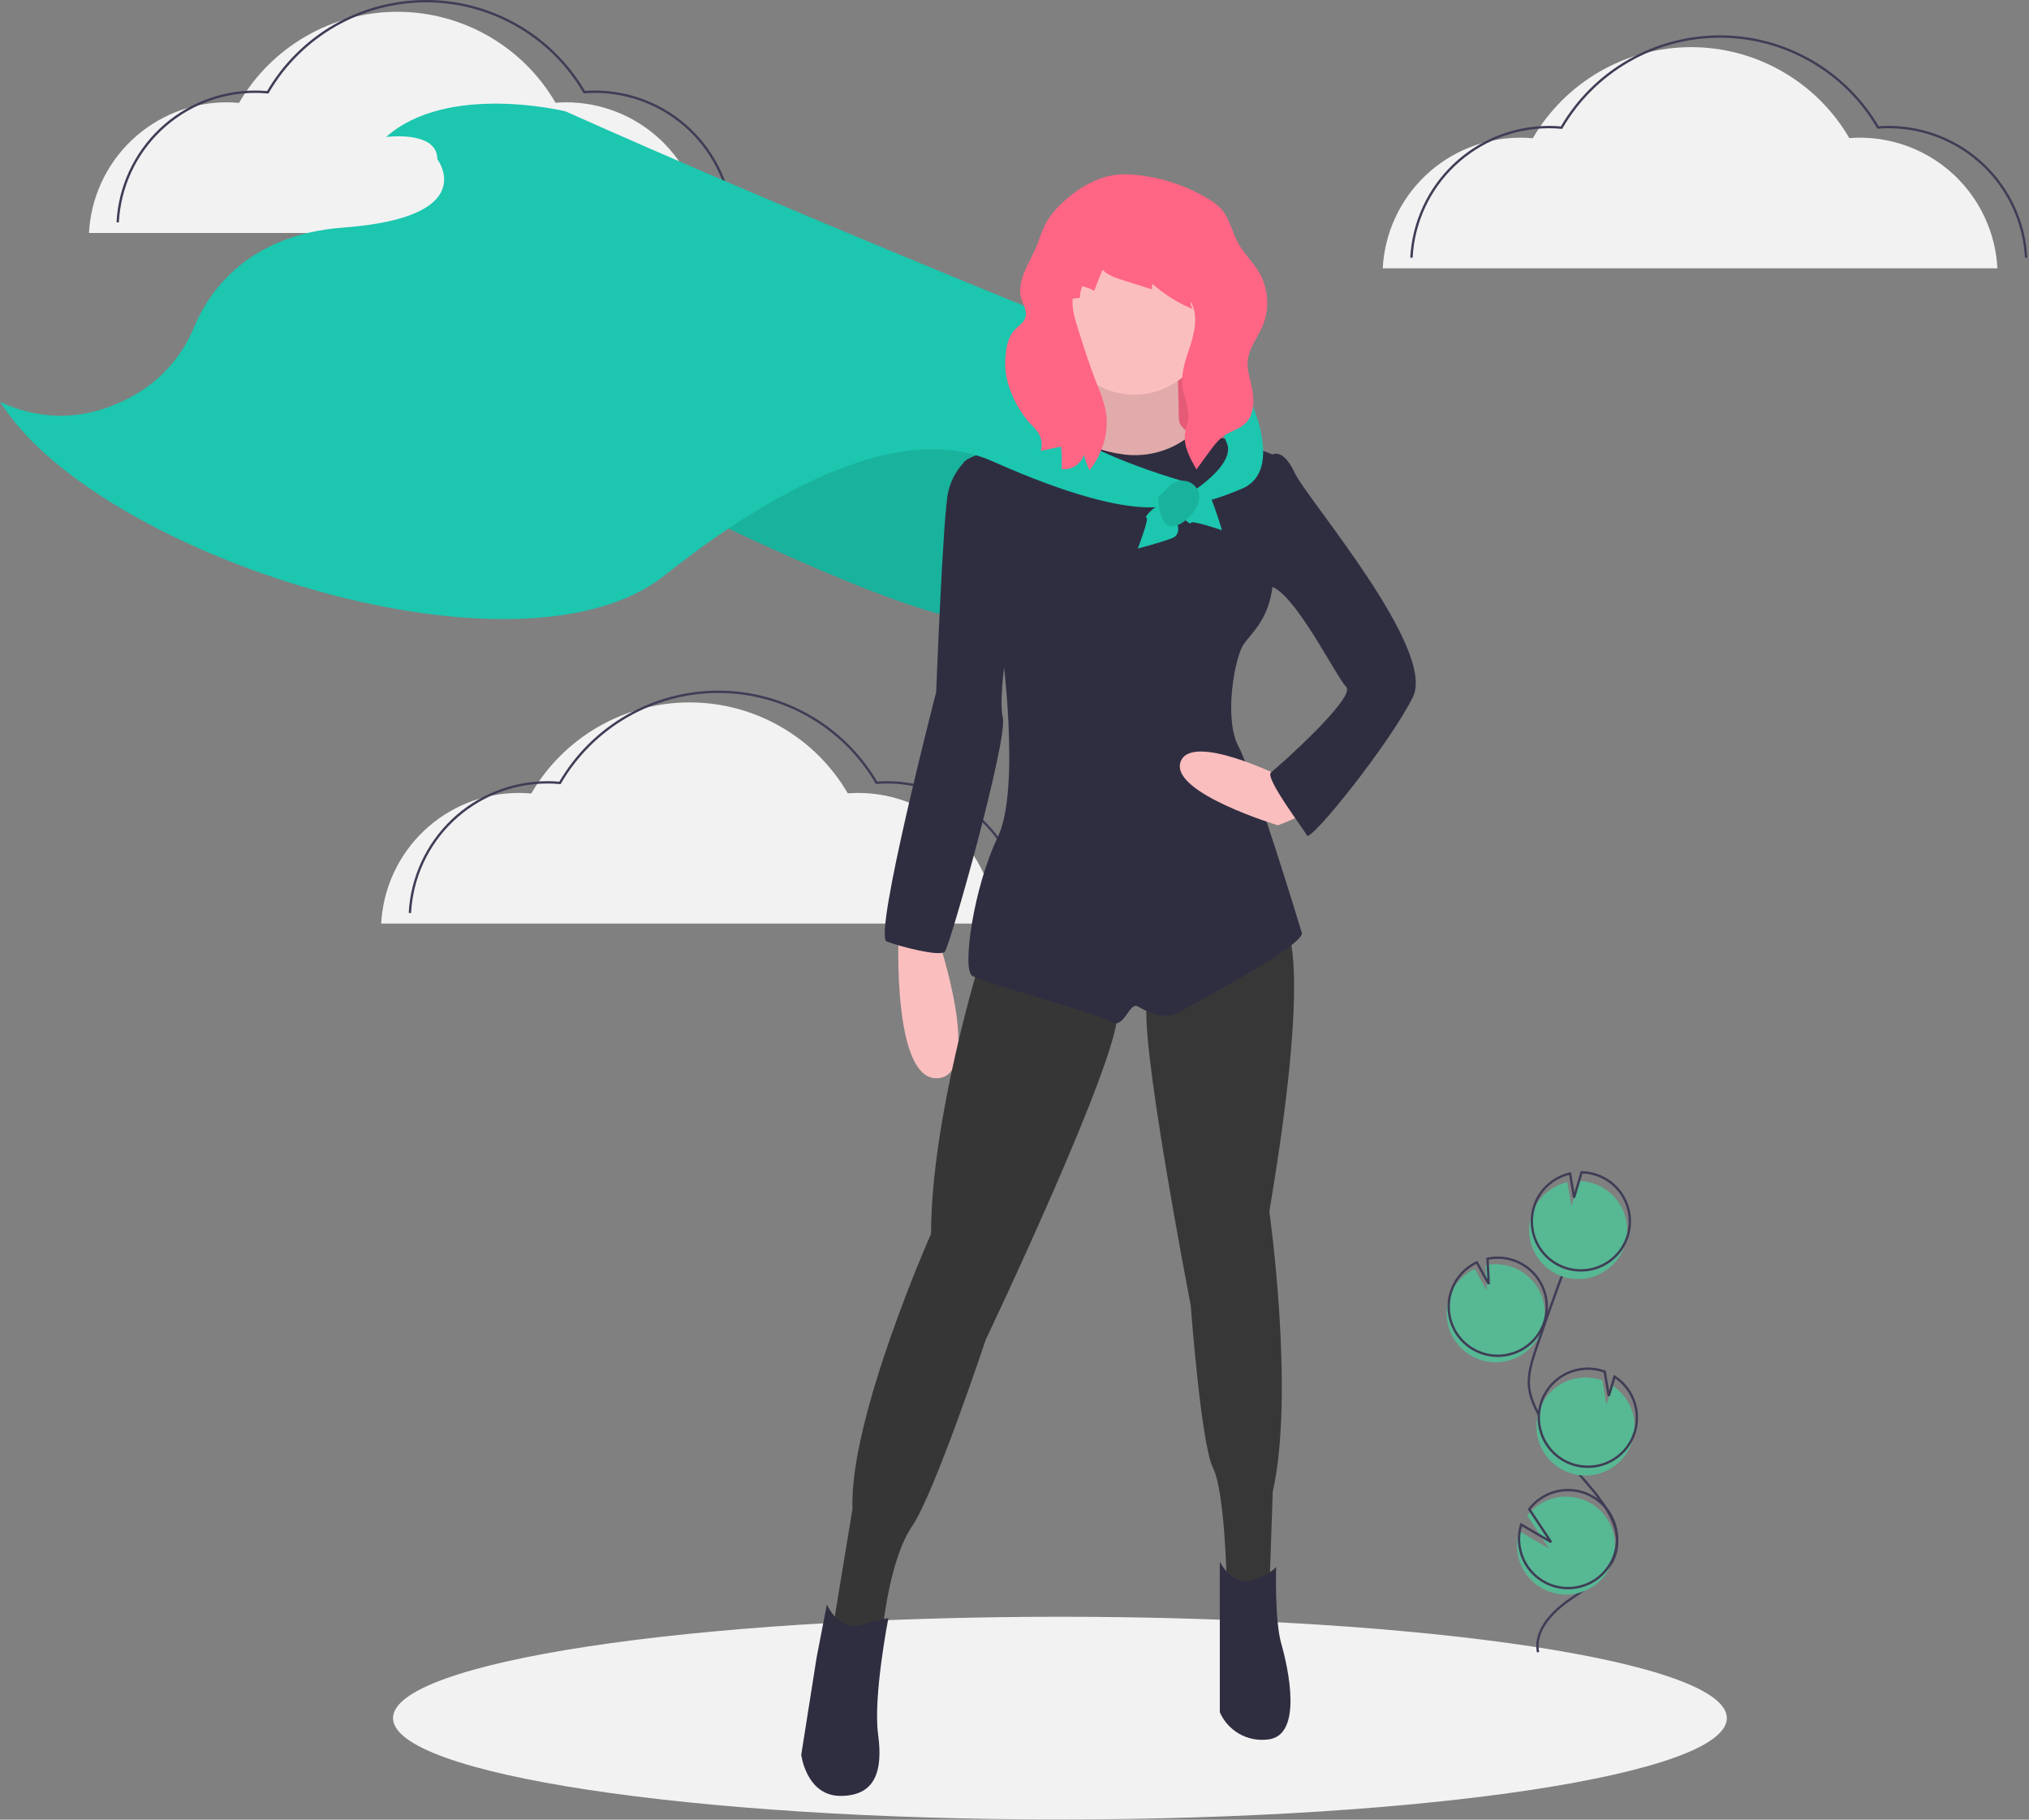 <svg xmlns="http://www.w3.org/2000/svg" viewBox="0 0 861 772" width="861" height="772">
	<rect x="0" y="0" width="861" height="772" fill="#808080" stroke="none"/>
	<style>
		tspan { white-space:pre }
		.shp0 { fill: #f2f2f2 } 
		.shp1 { fill: #57b894 } 
		.shp2 { fill: none;stroke: #3f3d56 } 
		.shp3 { fill: #1cc6af } 
		.shp4 { opacity: 0.102;fill: #000000 } 
		.shp5 { fill: #ff6584 } 
		.shp6 { fill: #fbbebe } 
		.shp7 { fill: #373636 } 
		.shp8 { fill: #383737 } 
		.shp9 { fill: #2f2e41 } 
	</style>
	<path id="Layer" class="shp0" d="M449.78 771.92C293.28 771.92 166.78 752.7 166.78 728.92C166.78 705.15 293.28 685.92 449.78 685.92C606.28 685.92 732.78 705.15 732.78 728.92C732.78 752.7 606.28 771.92 449.78 771.92Z" />
	<path id="Layer" class="shp1" d="M627.59 576.71C633.73 578.94 640.56 578.16 646.04 574.6C651.52 571.04 655.01 565.11 655.46 558.59C655.92 552.07 653.28 545.72 648.35 541.43C643.41 537.15 636.75 535.43 630.36 536.79L630.88 547.51L625.81 538.33C624.59 538.9 623.42 539.6 622.32 540.41C621.23 541.21 620.22 542.12 619.31 543.13C618.39 544.13 617.58 545.22 616.88 546.38C616.18 547.54 615.59 548.77 615.13 550.05C614.96 550.5 614.82 550.96 614.68 551.42C614.55 551.88 614.43 552.35 614.33 552.82C614.23 553.29 614.15 553.77 614.08 554.24C614.02 554.72 613.97 555.2 613.93 555.68C613.77 557.92 613.98 560.17 614.54 562.35C615.1 564.53 616.01 566.6 617.24 568.48C618.46 570.37 619.98 572.04 621.74 573.44C623.5 574.84 625.48 575.94 627.59 576.71L627.59 576.71Z" />
	<path id="Layer" class="shp2" d="M652.67 700.95C650.88 691.84 658.63 683.77 666.29 678.52C673.95 673.27 682.89 668.11 685.51 659.2C689.26 646.4 678.08 634.67 669.37 624.56C667.76 622.68 666.2 620.76 664.7 618.8C663.2 616.83 661.76 614.82 660.38 612.77C659 610.72 657.68 608.63 656.42 606.5C655.17 604.37 653.97 602.2 652.85 600C651.03 596.47 649.37 592.77 648.89 588.83C648.21 583.16 650.03 577.51 651.87 572.1C657.99 554.06 664.53 536.18 671.5 518.45" />
	<path id="Layer" class="shp2" d="M628.45 573.95C634.59 576.18 641.42 575.4 646.9 571.84C652.38 568.28 655.87 562.35 656.32 555.83C656.77 549.31 654.14 542.96 649.2 538.68C644.27 534.39 637.61 532.67 631.22 534.04L631.74 544.75L626.67 535.57C625.44 536.14 624.27 536.84 623.18 537.65C622.09 538.45 621.08 539.36 620.16 540.37C619.25 541.37 618.44 542.46 617.73 543.62C617.03 544.79 616.45 546.01 615.99 547.29C615.82 547.74 615.67 548.2 615.54 548.66C615.41 549.12 615.29 549.59 615.19 550.06C615.09 550.53 615.01 551.01 614.94 551.48C614.87 551.96 614.82 552.44 614.79 552.92C614.63 555.16 614.84 557.42 615.4 559.59C615.96 561.77 616.87 563.84 618.09 565.72C619.32 567.61 620.84 569.28 622.6 570.68C624.36 572.08 626.33 573.18 628.45 573.95L628.45 573.95Z" />
	<path id="Layer" class="shp1" d="M650.12 514.75C650.71 513.11 651.51 511.56 652.49 510.13C653.47 508.69 654.62 507.38 655.92 506.23C657.23 505.08 658.67 504.1 660.22 503.31C661.77 502.52 663.41 501.93 665.1 501.55L666.82 511.73L669.99 501.04C679.04 501.17 686.97 507.14 689.6 515.8C692.23 524.47 688.95 533.83 681.5 538.97C674.05 544.12 664.13 543.85 656.97 538.32C649.8 532.79 647.04 523.26 650.12 514.75L650.12 514.75Z" />
	<path id="Layer" class="shp2" d="M651.27 511.07C651.86 509.44 652.65 507.88 653.63 506.45C654.61 505.01 655.76 503.7 657.07 502.56C658.37 501.41 659.81 500.43 661.36 499.64C662.91 498.85 664.55 498.25 666.25 497.87L667.96 508.06L671.14 497.36C680.19 497.5 688.11 503.46 690.74 512.13C693.37 520.79 690.1 530.16 682.65 535.3C675.19 540.44 665.28 540.17 658.11 534.64C650.95 529.11 648.18 519.58 651.27 511.07L651.27 511.07Z" />
	<path id="Layer" class="shp1" d="M665.72 624.76C670.52 626.51 675.8 626.42 680.54 624.52C685.29 622.62 689.17 619.05 691.44 614.47C693.72 609.89 694.23 604.64 692.89 599.71C691.54 594.78 688.42 590.52 684.14 587.74L681.69 595.96L679.96 585.66C679.96 585.65 679.95 585.65 679.95 585.65C679.95 585.65 679.94 585.65 679.94 585.65C679.93 585.64 679.93 585.64 679.92 585.64C679.92 585.64 679.91 585.64 679.91 585.64C674.72 583.75 668.99 584 663.99 586.34C658.99 588.68 655.12 592.91 653.24 598.1C651.35 603.29 651.61 609.02 653.95 614.02C656.29 619.02 660.52 622.88 665.72 624.76L665.72 624.76Z" />
	<path id="Layer" class="shp2" d="M666.71 621.04C671.51 622.78 676.79 622.7 681.53 620.8C686.28 618.9 690.16 615.32 692.43 610.75C694.71 606.17 695.22 600.92 693.88 595.99C692.53 591.06 689.41 586.8 685.13 584.02L682.68 592.24L680.95 581.93C680.95 581.93 680.94 581.93 680.94 581.93C680.94 581.92 680.93 581.92 680.93 581.92C680.92 581.92 680.92 581.92 680.91 581.92C680.91 581.91 680.9 581.91 680.9 581.91C675.71 580.02 669.98 580.28 664.98 582.62C659.98 584.95 656.11 589.18 654.23 594.37C652.34 599.56 652.6 605.29 654.94 610.29C657.28 615.29 661.51 619.16 666.71 621.04L666.71 621.04Z" />
	<path id="Layer" class="shp1" d="M644.05 659.33C645.75 669.01 654.01 676.18 663.84 676.52C673.67 676.85 682.38 670.25 684.74 660.7C687.09 651.15 682.43 641.25 673.56 636.99C664.7 632.72 654.06 635.24 648.06 643.03L657.33 656.99L644.66 649.58C644.42 650.36 644.22 651.16 644.07 651.97C643.92 652.78 643.82 653.59 643.77 654.42C643.72 655.24 643.72 656.06 643.76 656.88C643.81 657.7 643.91 658.52 644.05 659.33Z" />
	<path id="Layer" class="shp2" d="M644.91 656.57C646.61 666.26 654.86 673.43 664.69 673.76C674.52 674.09 683.24 667.49 685.59 657.94C687.94 648.39 683.28 638.5 674.42 634.23C665.56 629.96 654.92 632.48 648.92 640.27L658.19 654.23L645.52 646.82C645.28 647.6 645.08 648.4 644.93 649.21C644.78 650.02 644.68 650.84 644.63 651.66C644.58 652.48 644.57 653.3 644.62 654.12C644.67 654.94 644.76 655.76 644.91 656.57L644.91 656.57Z" />
	<path id="Layer" class="shp0" d="M586.76 113.84C587.15 106.42 588.94 99.15 592.05 92.41C595.16 85.67 599.52 79.58 604.9 74.47C610.29 69.36 616.6 65.32 623.49 62.57C630.39 59.82 637.74 58.41 645.16 58.41C646.94 58.41 648.7 58.5 650.43 58.66C657.27 46.9 667.06 37.15 678.85 30.36C690.63 23.58 703.98 20.01 717.58 20C731.17 19.99 744.53 23.55 756.32 30.33C768.11 37.1 777.92 46.84 784.76 58.59C786.23 58.48 787.7 58.41 789.2 58.41C796.62 58.41 803.97 59.82 810.87 62.57C817.76 65.32 824.07 69.36 829.46 74.47C834.84 79.58 839.2 85.67 842.31 92.41C845.42 99.15 847.21 106.42 847.6 113.84" />
	<path id="Layer" class="shp2" d="M598.94 109.34C599.33 101.93 601.12 94.65 604.23 87.91C607.34 81.17 611.7 75.08 617.08 69.97C622.47 64.86 628.78 60.82 635.67 58.07C642.57 55.32 649.92 53.91 657.35 53.91C659.12 53.91 660.88 54 662.62 54.16C669.45 42.4 679.24 32.65 691.03 25.86C702.81 19.08 716.17 15.51 729.76 15.5C743.36 15.49 756.72 19.05 768.5 25.83C780.29 32.6 790.1 42.35 796.94 54.09C798.41 53.98 799.88 53.91 801.38 53.91C808.8 53.91 816.16 55.32 823.05 58.07C829.95 60.82 836.25 64.86 841.64 69.97C847.02 75.08 851.38 81.17 854.49 87.91C857.6 94.65 859.39 101.93 859.78 109.34" />
	<path id="Layer" class="shp0" d="M161.76 391.84C162.15 384.42 163.94 377.15 167.05 370.41C170.16 363.67 174.52 357.58 179.9 352.47C185.29 347.36 191.6 343.32 198.49 340.57C205.39 337.82 212.74 336.41 220.16 336.41C221.94 336.41 223.7 336.5 225.43 336.66C232.27 324.9 242.06 315.15 253.85 308.36C265.63 301.58 278.98 298.01 292.58 298C306.17 297.99 319.53 301.55 331.32 308.33C343.11 315.1 352.92 324.84 359.76 336.59C361.23 336.48 362.7 336.41 364.2 336.41C371.62 336.41 378.97 337.82 385.87 340.57C392.76 343.32 399.07 347.36 404.46 352.47C409.84 357.58 414.2 363.67 417.31 370.41C420.42 377.15 422.21 384.42 422.6 391.84" />
	<path id="Layer" class="shp2" d="M173.94 387.34C174.33 379.93 176.12 372.65 179.23 365.91C182.34 359.17 186.7 353.08 192.08 347.97C197.47 342.86 203.78 338.82 210.67 336.07C217.57 333.32 224.92 331.91 232.35 331.91C234.12 331.91 235.88 332 237.62 332.16C244.45 320.4 254.24 310.65 266.03 303.86C277.81 297.08 291.17 293.51 304.76 293.5C318.36 293.49 331.72 297.05 343.5 303.83C355.29 310.6 365.1 320.35 371.94 332.09C373.41 331.98 374.88 331.91 376.38 331.91C383.8 331.91 391.16 333.32 398.05 336.07C404.95 338.82 411.25 342.86 416.64 347.97C422.02 353.08 426.38 359.17 429.49 365.91C432.6 372.65 434.39 379.93 434.78 387.34" />
	<path id="Layer" class="shp0" d="M37.76 98.84C38.15 91.42 39.94 84.15 43.05 77.41C46.16 70.67 50.52 64.58 55.9 59.47C61.29 54.36 67.6 50.32 74.49 47.57C81.39 44.82 88.74 43.41 96.16 43.41C97.94 43.41 99.7 43.5 101.43 43.66C108.27 31.9 118.06 22.15 129.85 15.36C141.63 8.58 154.98 5.01 168.58 5C182.17 4.99 195.53 8.55 207.32 15.33C219.11 22.1 228.92 31.84 235.76 43.59C237.23 43.48 238.7 43.41 240.2 43.41C247.62 43.41 254.97 44.82 261.87 47.57C268.76 50.32 275.07 54.36 280.46 59.47C285.84 64.58 290.2 70.67 293.31 77.41C296.42 84.15 298.21 91.42 298.6 98.84" />
	<path id="Layer" class="shp2" d="M49.94 94.34C50.33 86.93 52.12 79.65 55.23 72.91C58.34 66.17 62.7 60.08 68.08 54.97C73.47 49.86 79.78 45.82 86.67 43.07C93.57 40.32 100.92 38.91 108.35 38.91C110.12 38.91 111.88 39 113.62 39.16C120.45 27.4 130.24 17.65 142.03 10.86C153.81 4.08 167.17 0.51 180.76 0.5C194.36 0.49 207.72 4.05 219.5 10.83C231.29 17.6 241.1 27.35 247.94 39.09C249.41 38.98 250.88 38.91 252.38 38.91C259.8 38.91 267.16 40.32 274.05 43.07C280.95 45.82 287.25 49.86 292.64 54.97C298.02 60.08 302.38 66.17 305.49 72.91C308.6 79.65 310.39 86.93 310.78 94.34" />
	<path id="Layer" class="shp3" d="M295.05 217.47C295.05 217.47 400.17 269.67 419.02 262.42C437.87 255.17 444.4 190.65 444.4 190.65L366.82 176.15L295.05 217.47Z" />
	<path id="Layer" class="shp4" d="M295.05 217.47C295.05 217.47 400.17 269.67 419.02 262.42C437.87 255.17 444.4 190.65 444.4 190.65L366.82 176.15L295.05 217.47Z" />
	<path id="Layer" class="shp5" d="M444.03 139.54L512.9 139.54L512.9 199.71L444.03 199.71L444.03 139.54Z" />
	<path id="Layer" class="shp4" d="M444.03 139.54L512.9 139.54L512.9 199.71L444.03 199.71L444.03 139.54Z" />
	<path id="Layer" class="shp6" d="M381.32 395.81C381.32 395.81 378.42 458.89 398 457.44C417.57 455.99 398 397.99 398 397.99L381.32 395.81Z" />
	<path id="Layer" class="shp6" d="M461.79 148.6C461.79 148.6 466.14 176.15 458.17 179.77C450.2 183.4 445.12 186.3 445.12 186.3L463.24 198.62L496.59 200.8L505.29 194.27L513.27 187.02C513.27 187.02 500.22 184.12 500.22 177.6C500.22 171.08 499.49 151.5 499.49 151.5L461.79 148.6Z" />
	<path id="Layer" class="shp4" d="M461.79 148.6C461.79 148.6 466.14 176.15 458.17 179.77C450.2 183.4 445.12 186.3 445.12 186.3L463.24 198.62L496.59 200.8L505.29 194.27L513.27 187.02C513.27 187.02 500.22 184.12 500.22 177.6C500.22 171.08 499.49 151.5 499.49 151.5L461.79 148.6Z" />
	<path id="Layer" class="shp7" d="M416.12 406.69C416.12 406.69 395.1 474.11 395.1 523.41C395.1 523.41 360.3 601.7 361.75 640.13L353.05 693.05L365.37 697.4L374.8 689.43C374.8 689.43 377.7 661.15 387.12 647.38C396.55 633.6 418.3 568.36 418.3 568.36C418.3 568.36 476.29 446.56 474.12 429.16C471.94 411.76 416.12 406.69 416.12 406.69Z" />
	<path id="Layer" class="shp8" d="M544.44 391.46C544.44 391.46 558.21 397.99 538.64 513.98C538.64 513.98 549.52 590.83 540.09 632.88L538.64 674.93L523.42 674.93L520.52 670.58C520.52 670.58 519.79 632.88 514.72 622.73C509.64 612.58 505.29 553.86 505.29 553.86C505.29 553.86 482.09 434.24 487.17 424.09C492.24 413.94 544.44 391.46 544.44 391.46Z" />
	<path id="Layer" class="shp9" d="M350.87 680.73C350.87 680.73 355.95 692.33 365.37 689.43C374.8 686.53 376.97 686.53 376.97 686.53C376.97 686.53 370.45 719.87 372.62 735.82C374.8 751.77 371.17 761.92 356.67 761.92C342.18 761.92 340 744.52 340 744.52L346.53 703.2L350.87 680.73Z" />
	<path id="Layer" class="shp9" d="M517.62 662.6C517.62 662.6 522.69 672.75 530.67 670.58C538.64 668.4 541.54 664.78 541.54 664.78C541.54 664.78 540.82 687.25 543.72 697.4C546.62 707.55 553.14 736.55 537.92 738C535.84 738.25 533.73 738.17 531.68 737.75C529.63 737.34 527.66 736.6 525.84 735.56C524.03 734.52 522.39 733.2 520.99 731.64C519.59 730.09 518.45 728.32 517.62 726.4L517.62 662.6L517.62 662.6Z" />
	<path id="Layer" class="shp6" d="M481.37 167.45C463.73 167.45 449.47 153.19 449.47 135.55C449.47 117.91 463.73 103.65 481.37 103.65C499.01 103.65 513.27 117.91 513.27 135.55C513.27 153.19 499.01 167.45 481.37 167.45Z" />
	<path id="Layer" class="shp9" d="M540.09 192.82C540.09 192.82 514.82 182.9 505.71 184.24C503.75 185.9 501.62 187.36 499.36 188.59C497.11 189.81 494.73 190.8 492.26 191.54C489.8 192.28 487.27 192.76 484.71 192.97C482.15 193.19 479.57 193.14 477.02 192.82C459.62 190.65 452.82 182.3 452.82 182.3C452.82 182.3 405.97 192.82 408.87 197.17C411.77 201.52 424.82 272.57 424.82 272.57C424.82 272.57 433.52 334.19 423.37 355.22C413.22 376.24 408.15 411.04 412.5 413.94C416.85 416.84 465.42 429.89 471.22 433.51C477.02 437.14 479.19 424.81 482.82 426.99C486.44 429.16 494.42 432.79 499.49 429.89C504.57 426.99 553.87 400.89 552.42 395.81C550.97 390.74 532.12 329.12 525.59 316.79C519.07 304.47 524.14 278.37 527.77 273.3C531.39 268.22 538.64 262.42 540.09 247.92C541.54 233.42 540.09 192.82 540.09 192.82Z" />
	<path id="Layer" class="shp9" d="M410.47 194.93C410.47 194.93 404.52 199.35 402.35 208.77C400.17 218.2 397.27 293.59 397.27 293.59C397.27 293.59 370.45 397.26 376.25 399.44C382.05 401.61 398.72 405.96 400.9 403.79C403.07 401.61 427.72 313.89 425.55 304.47C423.37 295.04 428.45 267.5 428.45 267.5L410.47 194.93Z" />
	<path id="Layer" class="shp6" d="M544.44 329.84C544.44 329.84 505.29 310.27 500.94 323.32C496.59 336.37 542.27 350.14 542.27 350.14C542.27 350.14 558.21 344.34 558.21 340.72C558.21 337.09 544.44 329.84 544.44 329.84Z" />
	<path id="Layer" class="shp9" d="M532.12 195.72L540.09 192.82C540.09 192.82 544.44 189.92 549.52 200.8C554.59 211.67 609.69 275.47 599.54 295.77C589.39 316.07 556.04 357.39 554.59 354.49C553.14 351.59 536.47 329.84 539.37 327.67C542.27 325.49 575.61 295.77 571.26 291.42C566.91 287.07 548.79 250.1 538.64 248.65C528.49 247.2 532.12 195.72 532.12 195.72Z" />
	<path id="Layer" class="shp3" d="M446.21 134.46C446.21 134.46 335.66 90.01 239.96 47.24C239.96 47.24 189.94 34.92 163.84 58.12C163.84 58.12 185.59 55.22 185.59 67.54C185.59 67.54 204.44 92.19 145.72 96.54C104.82 99.57 88.54 124.05 82.42 138.63C81.24 141.53 79.82 144.34 78.2 147.02C76.57 149.7 74.73 152.24 72.7 154.63C70.67 157.02 68.45 159.24 66.07 161.28C63.68 163.32 61.14 165.16 58.46 166.8C44.33 175.25 23.84 181.46 0 170.49C0 170.49 1.36 172.57 3.93 176.04C49.97 238.21 221.41 292.32 281.95 244.16C319.36 214.4 378.68 176.78 421.2 195.72C487.89 225.45 500.22 212.4 500.22 212.4L503.12 204.42C503.12 204.42 438.6 187.02 437.15 164.55C435.7 142.08 446.21 134.46 446.21 134.46Z" />
	<path id="Layer" class="shp3" d="M510.73 140.26C510.73 140.26 526.32 146.43 529.22 166.73C529.22 166.73 545.89 199.35 527.04 207.32C508.19 215.3 504.57 213.12 504.57 213.12L504.57 209.5C504.57 209.5 524.87 197.17 520.52 187.75C516.17 178.32 510.73 140.26 510.73 140.26Z" />
	<path id="Layer" class="shp3" d="M482.82 232.7C482.82 232.7 487.89 219.65 486.44 219.65C484.99 219.65 492.34 211.62 495.19 214.55C498.04 217.47 503.12 226.17 497.32 228.35C491.52 230.52 482.82 232.7 482.82 232.7Z" />
	<path id="Layer" class="shp3" d="M518.55 224.95C518.55 224.95 505.3 220.43 505.36 221.88C505.42 223.33 497.09 216.33 499.89 213.36C502.69 210.38 511.17 204.95 513.59 210.65C516.01 216.35 518.55 224.95 518.55 224.95Z" />
	<path id="Layer" class="shp3" d="M497.32 205.15C497.32 205.15 503.94 201.43 507.88 207.28C511.82 213.12 503.12 223.27 497.32 223.27C491.52 223.27 491.52 210.95 491.52 210.95L497.32 205.15Z" />
	<path id="Layer" class="shp4" d="M497.32 205.15C497.32 205.15 503.94 201.43 507.88 207.28C511.82 213.12 503.12 223.27 497.32 223.27C491.52 223.27 491.52 210.95 491.52 210.95L497.32 205.15Z" />
	<path id="Layer" class="shp5" d="M453.71 83.5C449.89 86.65 446.27 90.18 443.89 94.53C443.58 95.14 443.28 95.75 442.99 96.37C442.71 96.99 442.43 97.62 442.17 98.25C441.91 98.89 441.67 99.52 441.43 100.17C441.2 100.81 440.98 101.46 440.77 102.11C437.84 110.55 430.55 119.09 433.64 127.48C434.52 129.87 435.89 132.39 435.1 134.81C434.4 136.96 432.24 138.22 430.67 139.86C427.32 143.37 426.75 148.64 426.55 153.49C426.17 162.38 431.06 172.86 436.97 179.51C437.29 179.82 437.6 180.14 437.91 180.47C438.22 180.79 438.52 181.12 438.82 181.46C439.11 181.79 439.4 182.13 439.69 182.48C439.97 182.82 440.25 183.18 440.52 183.53C440.88 184.1 441.19 184.71 441.42 185.34C441.66 185.97 441.82 186.62 441.92 187.29C442.02 187.96 442.04 188.63 441.99 189.31C441.94 189.98 441.82 190.64 441.63 191.29L450.24 189.5C450.31 190.29 450.38 191.09 450.43 191.88C450.48 192.68 450.52 193.47 450.54 194.27C450.57 195.07 450.58 195.87 450.57 196.66C450.57 197.46 450.56 198.26 450.53 199.06C451.54 199.17 452.56 199.1 453.55 198.87C454.55 198.63 455.49 198.23 456.34 197.68C457.2 197.13 457.95 196.43 458.58 195.62C459.2 194.82 459.67 193.91 459.99 192.94C460.11 193.51 460.25 194.07 460.41 194.63C460.57 195.19 460.75 195.74 460.95 196.29C461.15 196.83 461.36 197.37 461.6 197.9C461.83 198.43 462.08 198.96 462.35 199.47C462.98 198.68 463.58 197.87 464.13 197.03C464.69 196.19 465.21 195.32 465.69 194.44C466.16 193.55 466.6 192.64 467 191.72C467.4 190.79 467.75 189.85 468.07 188.89C468.48 187.66 468.81 186.42 469.06 185.15C469.31 183.88 469.48 182.6 469.56 181.31C469.65 180.03 469.65 178.74 469.57 177.45C469.5 176.16 469.34 174.88 469.09 173.61C468.87 172.68 468.62 171.75 468.35 170.84C468.08 169.92 467.79 169 467.48 168.1C467.17 167.19 466.84 166.29 466.49 165.4C466.15 164.51 465.78 163.63 465.39 162.75C462.35 155.07 459.87 147.18 457.39 139.3C456.1 135.2 454.8 130.98 455.19 126.7L458.24 126.37C458.25 125.95 458.28 125.53 458.32 125.11C458.37 124.69 458.43 124.28 458.51 123.86C458.59 123.45 458.69 123.04 458.81 122.63C458.92 122.23 459.06 121.83 459.21 121.44C459.65 121.53 460.1 121.64 460.54 121.77C460.98 121.9 461.41 122.04 461.84 122.21C462.26 122.37 462.69 122.54 463.1 122.74C463.51 122.93 463.92 123.14 464.32 123.36L467.84 114.42C470.17 116.83 473.51 117.92 476.7 118.93L488.85 122.75L488.93 120.35C490.21 121.48 491.53 122.56 492.9 123.59C494.27 124.61 495.68 125.58 497.12 126.48C498.57 127.39 500.05 128.24 501.57 129.03C503.09 129.81 504.64 130.54 506.21 131.19C506.04 130.98 505.88 130.75 505.75 130.5C505.62 130.25 505.52 129.99 505.45 129.72C505.38 129.45 505.33 129.18 505.32 128.9C505.3 128.62 505.32 128.34 505.36 128.06C508.35 133.43 507.16 140.11 505.31 145.97C503.46 151.82 501.01 157.79 501.75 163.88C502.31 168.44 504.65 172.81 504.21 177.38C504 179.63 503.12 181.77 502.85 184.02C502.19 189.38 505.01 194.48 507.73 199.14L513.01 191.88C514.95 189.22 516.94 186.51 519.68 184.69C522.49 182.83 525.98 181.99 528.43 179.67C532.8 175.53 532.24 168.48 530.82 162.63C530.07 159.52 529.15 156.36 529.43 153.17C529.9 147.77 533.66 143.3 535.77 138.3C536.52 136.48 537.07 134.59 537.39 132.65C537.71 130.71 537.81 128.74 537.68 126.78C537.56 124.82 537.21 122.88 536.64 120.99C536.08 119.11 535.3 117.3 534.32 115.59C531.7 111.09 527.73 107.46 525.26 102.88C522.8 98.31 521.86 92.88 518.48 88.93C518.07 88.49 517.64 88.05 517.2 87.64C516.75 87.23 516.29 86.83 515.82 86.45C515.34 86.07 514.85 85.71 514.35 85.37C513.85 85.03 513.33 84.71 512.8 84.41C510.41 82.97 507.95 81.67 505.41 80.52C502.88 79.36 500.28 78.35 497.63 77.48C494.98 76.62 492.29 75.91 489.56 75.34C486.83 74.78 484.07 74.38 481.29 74.13C470.73 73.02 461.81 76.82 453.71 83.5Z" />
</svg>